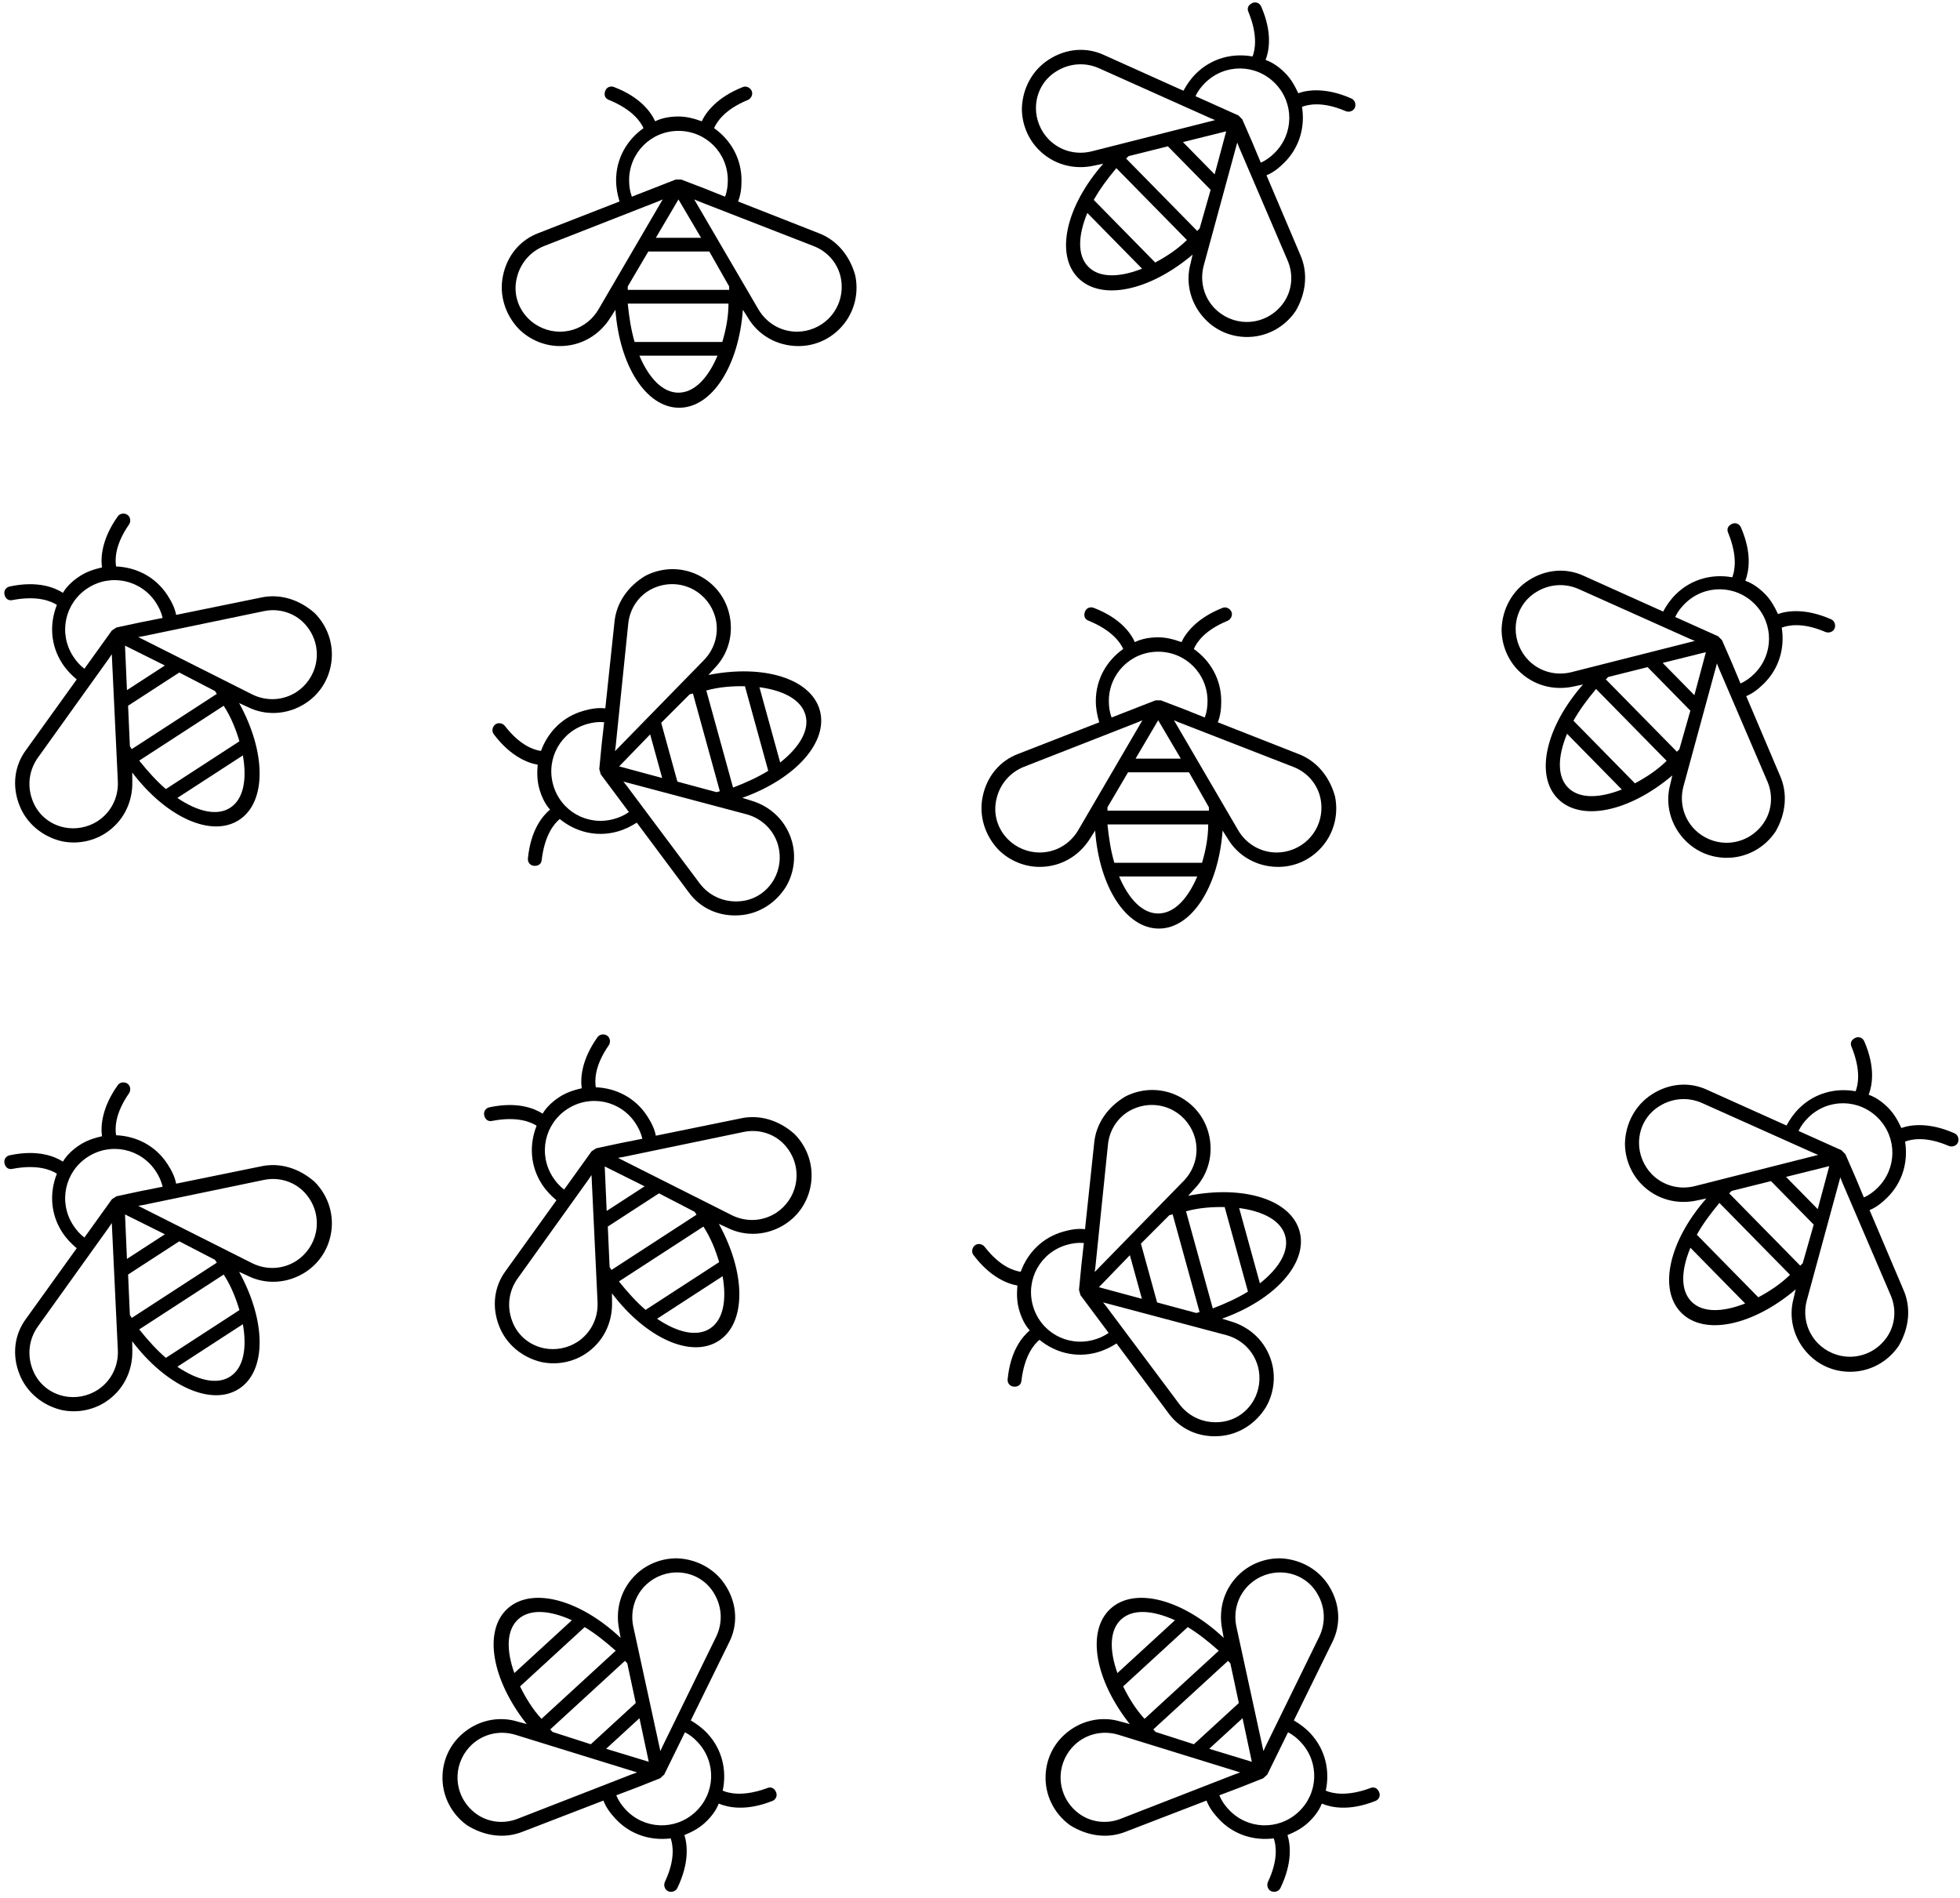 <?xml version="1.0" encoding="UTF-8"?>
<!-- Generated by Pixelmator Pro 3.4.3 -->
<svg width="286" height="277" viewBox="0 0 286 277" xmlns="http://www.w3.org/2000/svg">
    <g id="Group">
        <path id="Path" fill="#000000" stroke="none" d="M 189.4 110 L 177.7 105.4 C 178.1 104.4 178.2 103.4 178.2 102.3 C 178.2 99.1 176.6 96.4 174.2 94.7 C 174.6 93.8 175.7 92 179.1 90.6 C 179.6 90.4 179.9 89.8 179.7 89.3 C 179.5 88.8 178.9 88.5 178.4 88.7 C 174.6 90.2 173 92.4 172.4 93.7 C 171.3 93.3 170.2 93 169 93 C 167.8 93 166.6 93.2 165.6 93.7 C 165 92.4 163.5 90.2 159.6 88.7 C 159.1 88.5 158.5 88.7 158.3 89.3 C 158.1 89.9 158.3 90.4 158.9 90.6 C 162.3 92 163.5 93.8 163.9 94.7 C 161.5 96.4 159.9 99.1 159.9 102.3 C 159.9 103.4 160.1 104.4 160.4 105.4 L 148.6 110 C 145.9 111 144 113.3 143.4 116.2 C 142.8 119 143.7 121.9 145.7 124 C 147.3 125.6 149.5 126.5 151.7 126.5 C 151.7 126.5 151.7 126.5 151.7 126.5 C 154.8 126.5 157.5 124.9 159.1 122.3 L 159.8 121.2 C 160.4 129.4 164.3 135.5 169.1 135.5 C 173.9 135.5 177.8 129.4 178.4 121.2 L 179.1 122.3 C 180.6 124.9 183.4 126.5 186.5 126.5 C 188.8 126.5 190.9 125.6 192.5 124 C 194.5 122 195.4 119.1 194.8 116.2 C 194 113.3 192.1 111 189.4 110 Z M 161.8 102.3 C 161.8 98.3 165 95.1 169 95.1 C 173 95.1 176.2 98.3 176.2 102.3 C 176.2 103.1 176.1 103.9 175.8 104.7 L 172.8 103.5 C 172.8 103.5 172.8 103.5 172.8 103.5 L 169.4 102.2 C 169.4 102.2 169.4 102.2 169.3 102.2 C 169.2 102.2 169.2 102.2 169.1 102.2 C 169.1 102.2 169 102.2 169 102.2 C 169 102.2 168.9 102.2 168.9 102.2 C 168.8 102.2 168.8 102.2 168.7 102.2 C 168.7 102.2 168.7 102.2 168.6 102.2 L 162.2 104.7 C 161.9 103.9 161.8 103.1 161.8 102.3 Z M 175.4 125.9 L 162.6 125.9 C 162.1 124.2 161.8 122.3 161.6 120.3 L 176.3 120.3 C 176.3 122.3 175.9 124.2 175.4 125.9 Z M 176.4 117.8 C 176.4 118 176.4 118.2 176.4 118.3 L 161.6 118.3 C 161.6 118.1 161.6 117.9 161.6 117.8 L 164.6 112.7 L 173.5 112.7 L 176.4 117.8 Z M 165.7 110.7 L 169 105.1 L 172.3 110.7 L 165.7 110.7 Z M 157.3 121.2 C 156.1 123.2 154 124.4 151.7 124.4 L 151.7 124.4 C 150 124.4 148.3 123.7 147.1 122.5 C 145.5 120.9 144.9 118.7 145.4 116.6 C 145.9 114.4 147.4 112.7 149.4 111.9 L 166 105.4 C 166 105.4 166 105.4 166 105.4 L 166.7 105.1 L 157.3 121.2 Z M 169 133.3 C 166.7 133.3 164.7 131.2 163.3 127.9 L 174.7 127.9 C 173.3 131.2 171.3 133.3 169 133.3 Z M 190.9 122.5 C 189.7 123.7 188 124.4 186.3 124.4 C 184 124.4 181.9 123.2 180.7 121.2 L 171.3 105.1 L 172 105.4 C 172 105.4 172 105.4 172 105.4 L 188.7 111.9 C 190.8 112.7 192.3 114.5 192.7 116.6 C 193.1 118.7 192.5 120.9 190.9 122.5 Z"/>
    </g>
    <g id="Group-copy">
        <path id="path1" fill="#000000" stroke="none" d="M 108.02 163.212 L 95.702 165.726 C 95.493 164.67 95.032 163.777 94.433 162.854 C 92.69 160.17 89.878 158.777 86.939 158.659 C 86.784 157.686 86.726 155.578 88.815 152.552 C 89.126 152.112 89.051 151.445 88.61 151.135 C 88.17 150.824 87.504 150.899 87.193 151.339 C 84.823 154.667 84.68 157.383 84.885 158.801 C 83.744 159.064 82.658 159.412 81.652 160.065 C 80.645 160.719 79.748 161.54 79.182 162.504 C 77.97 161.741 75.514 160.712 71.426 161.579 C 70.898 161.683 70.504 162.178 70.663 162.79 C 70.822 163.402 71.262 163.712 71.874 163.553 C 75.488 162.876 77.475 163.732 78.301 164.269 C 77.214 167.002 77.342 170.137 79.085 172.821 C 79.684 173.744 80.397 174.473 81.193 175.149 L 73.802 185.433 C 72.082 187.742 71.741 190.706 72.818 193.465 C 73.839 196.14 76.174 198.082 78.995 198.754 C 81.208 199.225 83.543 198.781 85.388 197.583 C 85.388 197.583 85.388 197.583 85.388 197.583 C 87.988 195.895 89.381 193.082 89.307 190.03 L 89.295 188.726 C 94.264 195.277 100.857 198.269 104.883 195.654 C 108.909 193.04 108.857 185.8 104.894 178.596 L 106.08 179.137 C 108.754 180.501 111.974 180.318 114.574 178.63 C 116.503 177.377 117.774 175.478 118.244 173.265 C 118.832 170.498 118.008 167.576 115.925 165.471 C 113.675 163.474 110.829 162.58 108.02 163.212 Z M 80.679 171.786 C 78.5 168.432 79.441 164.005 82.796 161.826 C 86.15 159.648 90.577 160.589 92.755 163.943 C 93.191 164.614 93.543 165.34 93.727 166.174 L 90.558 166.802 C 90.558 166.802 90.558 166.802 90.558 166.802 L 86.998 167.563 C 86.998 167.563 86.998 167.563 86.914 167.618 C 86.83 167.672 86.83 167.672 86.746 167.727 C 86.746 167.727 86.663 167.781 86.663 167.781 C 86.663 167.781 86.579 167.835 86.579 167.835 C 86.495 167.89 86.495 167.89 86.411 167.944 C 86.411 167.944 86.411 167.944 86.327 167.999 L 82.321 173.581 C 81.634 173.074 81.114 172.457 80.679 171.786 Z M 104.938 184.172 L 94.203 191.143 C 92.858 189.99 91.571 188.56 90.314 186.991 L 102.643 178.985 C 103.732 180.662 104.431 182.474 104.938 184.172 Z M 101.365 176.834 C 101.474 177.002 101.583 177.169 101.637 177.253 L 89.225 185.314 C 89.116 185.146 89.007 184.978 88.953 184.895 L 88.691 178.983 L 96.155 174.136 L 101.365 176.834 Z M 88.524 176.707 L 88.242 170.213 L 94.06 173.112 L 88.524 176.707 Z M 87.198 190.088 C 87.281 192.419 86.173 194.569 84.245 195.822 L 84.245 195.822 C 82.819 196.748 81.012 197.086 79.352 196.734 C 77.139 196.263 75.437 194.745 74.713 192.711 C 73.934 190.594 74.266 188.351 75.508 186.591 L 85.889 172.099 C 85.889 172.099 85.889 172.099 85.889 172.099 L 86.313 171.466 L 87.198 190.088 Z M 103.601 193.864 C 101.672 195.116 98.851 194.444 95.879 192.439 L 105.44 186.23 C 106.063 189.761 105.53 192.611 103.601 193.864 Z M 116.086 172.878 C 115.733 174.538 114.688 176.051 113.263 176.977 C 111.334 178.23 108.919 178.367 106.823 177.343 L 90.171 168.961 L 90.921 168.831 C 90.921 168.831 90.921 168.831 90.921 168.831 L 108.467 165.187 C 110.664 164.714 112.903 165.407 114.382 166.95 C 115.861 168.493 116.556 170.665 116.086 172.878 Z"/>
    </g>
    <g id="Group-copy-2">
        <path id="path2" fill="#000000" stroke="none" d="M 159.653 166.864 L 158.326 179.365 C 157.256 179.245 156.265 179.415 155.205 179.707 C 152.12 180.557 149.942 182.816 148.94 185.582 C 147.966 185.435 145.939 184.853 143.686 181.947 C 143.36 181.518 142.702 181.388 142.273 181.714 C 141.844 182.039 141.715 182.697 142.04 183.126 C 144.496 186.391 147.042 187.35 148.454 187.583 C 148.361 188.749 148.364 189.89 148.682 191.046 C 149.001 192.203 149.513 193.307 150.26 194.138 C 149.166 195.062 147.444 197.093 147.034 201.251 C 146.974 201.786 147.326 202.311 147.957 202.345 C 148.589 202.378 149.018 202.053 149.051 201.421 C 149.498 197.771 150.915 196.136 151.676 195.512 C 153.952 197.374 156.98 198.199 160.065 197.35 C 161.126 197.057 162.037 196.599 162.921 196.044 L 170.49 206.198 C 172.171 208.536 174.893 209.757 177.849 209.565 C 180.707 209.4 183.264 207.762 184.758 205.276 C 185.875 203.308 186.158 200.948 185.574 198.827 C 185.574 198.827 185.574 198.827 185.574 198.827 C 184.751 195.839 182.491 193.661 179.56 192.809 L 178.313 192.426 C 186.059 189.67 190.904 184.289 189.629 179.662 C 188.354 175.034 181.438 172.895 173.373 174.494 L 174.247 173.527 C 176.356 171.39 177.154 168.266 176.331 165.277 C 175.72 163.06 174.295 161.274 172.327 160.157 C 169.868 158.76 166.833 158.662 164.197 160.011 C 161.613 161.553 159.9 163.995 159.653 166.864 Z M 159.561 195.518 C 155.704 196.58 151.769 194.345 150.707 190.489 C 149.645 186.632 151.88 182.697 155.736 181.635 C 156.507 181.422 157.305 181.306 158.156 181.383 L 157.796 184.594 C 157.796 184.594 157.796 184.594 157.796 184.594 L 157.446 188.217 C 157.446 188.217 157.446 188.217 157.472 188.314 C 157.499 188.41 157.499 188.41 157.525 188.507 C 157.525 188.507 157.552 188.603 157.552 188.603 C 157.552 188.603 157.579 188.699 157.579 188.699 C 157.605 188.796 157.605 188.796 157.632 188.892 C 157.632 188.892 157.632 188.892 157.658 188.989 L 161.768 194.495 C 161.077 194.996 160.332 195.305 159.561 195.518 Z M 178.701 176.138 L 182.101 188.478 C 180.594 189.412 178.842 190.206 176.967 190.93 L 173.063 176.758 C 174.991 176.226 176.929 176.107 178.701 176.138 Z M 170.626 177.325 C 170.819 177.272 171.012 177.219 171.108 177.192 L 175.039 191.461 C 174.846 191.514 174.654 191.567 174.557 191.594 L 168.844 190.056 L 166.48 181.476 L 170.626 177.325 Z M 166.623 189.527 L 160.348 187.833 L 164.87 183.164 L 166.623 189.527 Z M 178.977 194.836 C 181.224 195.462 182.939 197.168 183.55 199.385 L 183.55 199.385 C 184.001 201.024 183.778 202.849 182.94 204.325 C 181.822 206.292 179.86 207.455 177.703 207.531 C 175.449 207.633 173.412 206.638 172.109 204.923 L 161.434 190.645 C 161.434 190.645 161.434 190.645 161.434 190.645 L 160.959 190.05 L 178.977 194.836 Z M 187.535 180.343 C 188.146 182.56 186.652 185.046 183.843 187.272 L 180.815 176.282 C 184.368 176.755 186.924 178.125 187.535 180.343 Z M 171.306 162.098 C 172.782 162.936 173.908 164.389 174.36 166.028 C 174.971 168.245 174.371 170.589 172.762 172.277 L 159.737 185.615 L 159.84 184.861 C 159.84 184.861 159.84 184.861 159.84 184.861 L 161.671 167.034 C 161.885 164.797 163.222 162.873 165.14 161.929 C 167.058 160.986 169.339 160.98 171.306 162.098 Z"/>
    </g>
    <g id="Group-copy-3">
        <path id="path3" fill="#000000" stroke="none" d="M 259.721 113.153 L 254.805 101.582 C 255.799 101.167 256.582 100.538 257.367 99.767 C 259.65 97.525 260.455 94.491 259.986 91.588 C 260.909 91.242 262.964 90.766 266.345 92.211 C 266.838 92.427 267.476 92.221 267.693 91.728 C 267.909 91.235 267.703 90.597 267.21 90.38 C 263.477 88.72 260.786 89.12 259.439 89.603 C 258.953 88.538 258.396 87.543 257.556 86.687 C 256.715 85.83 255.731 85.114 254.674 84.751 C 255.181 83.412 255.699 80.801 254.037 76.967 C 253.829 76.47 253.266 76.182 252.698 76.46 C 252.13 76.738 251.913 77.231 252.191 77.799 C 253.574 81.206 253.131 83.323 252.769 84.239 C 249.874 83.718 246.827 84.468 244.544 86.711 C 243.759 87.482 243.186 88.325 242.683 89.24 L 231.132 84.044 C 228.527 82.819 225.555 83.075 223.065 84.679 C 220.647 86.213 219.209 88.887 219.112 91.785 C 219.092 94.048 219.991 96.248 221.533 97.818 C 221.533 97.818 221.533 97.818 221.533 97.818 C 223.705 100.029 226.738 100.834 229.714 100.154 L 230.99 99.883 C 225.56 106.057 223.941 113.113 227.304 116.538 C 230.667 119.963 237.752 118.471 244.023 113.153 L 243.729 114.423 C 242.925 117.315 243.745 120.434 245.917 122.646 C 247.529 124.287 249.643 125.154 251.905 125.175 C 254.734 125.2 257.433 123.81 259.082 121.35 C 260.59 118.747 260.9 115.78 259.721 113.153 Z M 245.875 88.066 C 248.729 85.263 253.254 85.304 256.057 88.158 C 258.86 91.012 258.819 95.537 255.966 98.34 C 255.395 98.901 254.754 99.39 253.973 99.736 L 252.727 96.755 C 252.727 96.755 252.727 96.755 252.727 96.755 L 251.272 93.418 C 251.272 93.418 251.272 93.418 251.202 93.347 C 251.132 93.276 251.132 93.276 251.062 93.204 C 251.062 93.204 250.992 93.133 250.992 93.133 C 250.992 93.133 250.922 93.062 250.922 93.062 C 250.852 92.99 250.852 92.99 250.782 92.919 C 250.782 92.919 250.782 92.919 250.712 92.848 L 244.443 90.033 C 244.804 89.259 245.305 88.627 245.875 88.066 Z M 238.568 114.306 L 229.599 105.174 C 230.461 103.626 231.606 102.08 232.893 100.536 L 243.194 111.024 C 241.767 112.425 240.131 113.471 238.568 114.306 Z M 245.047 109.344 C 244.905 109.484 244.762 109.624 244.691 109.694 L 234.32 99.135 C 234.463 98.995 234.605 98.855 234.677 98.785 L 240.417 97.351 L 246.654 103.701 L 245.047 109.344 Z M 242.615 96.735 L 248.923 95.165 L 247.24 101.443 L 242.615 96.735 Z M 229.238 98.099 C 226.97 98.644 224.643 97.987 223.031 96.346 L 223.031 96.346 C 221.84 95.133 221.148 93.43 221.163 91.733 C 221.184 89.47 222.333 87.501 224.181 86.386 C 226.101 85.201 228.365 85.08 230.337 85.946 L 246.607 93.235 C 246.607 93.235 246.607 93.235 246.607 93.235 L 247.311 93.524 L 229.238 98.099 Z M 228.804 114.925 C 227.192 113.284 227.289 110.386 228.662 107.075 L 236.65 115.208 C 233.315 116.521 230.415 116.566 228.804 114.925 Z M 251.854 122.982 C 250.157 122.967 248.467 122.244 247.275 121.031 C 245.664 119.391 245.049 117.051 245.635 114.794 L 250.534 96.806 L 250.811 97.516 C 250.811 97.516 250.811 97.516 250.811 97.516 L 257.875 113.985 C 258.776 116.044 258.543 118.375 257.325 120.132 C 256.107 121.889 254.117 123.002 251.854 122.982 Z"/>
    </g>
    <g id="Group-copy-7">
        <path id="path4" fill="#000000" stroke="none" d="M 119.4 34 L 107.7 29.4 C 108.1 28.4 108.2 27.4 108.2 26.3 C 108.2 23.1 106.6 20.4 104.2 18.7 C 104.6 17.8 105.7 16 109.1 14.6 C 109.6 14.4 109.9 13.8 109.7 13.3 C 109.5 12.8 108.9 12.5 108.4 12.7 C 104.6 14.2 103 16.4 102.4 17.7 C 101.3 17.3 100.2 17 99 17 C 97.8 17 96.6 17.2 95.6 17.7 C 95 16.4 93.5 14.2 89.6 12.7 C 89.1 12.5 88.5 12.7 88.3 13.3 C 88.1 13.9 88.3 14.4 88.9 14.6 C 92.3 16 93.5 17.8 93.9 18.7 C 91.5 20.4 89.9 23.1 89.9 26.3 C 89.9 27.4 90.1 28.4 90.4 29.4 L 78.6 34 C 75.9 35 74 37.3 73.4 40.2 C 72.8 43 73.7 45.9 75.7 48 C 77.3 49.6 79.5 50.5 81.7 50.5 C 81.7 50.5 81.7 50.5 81.7 50.5 C 84.8 50.5 87.5 48.9 89.1 46.3 L 89.8 45.2 C 90.4 53.4 94.3 59.5 99.1 59.5 C 103.9 59.5 107.8 53.4 108.4 45.2 L 109.1 46.3 C 110.6 48.9 113.4 50.5 116.5 50.5 C 118.8 50.5 120.9 49.6 122.5 48 C 124.5 46 125.4 43.1 124.8 40.2 C 124 37.3 122.1 35 119.4 34 Z M 91.8 26.3 C 91.8 22.3 95 19.1 99 19.1 C 103 19.1 106.2 22.3 106.2 26.3 C 106.2 27.1 106.1 27.9 105.8 28.7 L 102.8 27.5 C 102.8 27.5 102.8 27.5 102.8 27.5 L 99.4 26.2 C 99.4 26.2 99.4 26.2 99.3 26.2 C 99.2 26.2 99.2 26.2 99.1 26.2 C 99.1 26.2 99 26.2 99 26.2 C 99 26.2 98.9 26.2 98.9 26.2 C 98.8 26.2 98.8 26.2 98.7 26.2 C 98.7 26.2 98.7 26.2 98.6 26.2 L 92.2 28.7 C 91.9 27.9 91.8 27.1 91.8 26.3 Z M 105.4 49.9 L 92.6 49.9 C 92.1 48.2 91.8 46.3 91.6 44.3 L 106.3 44.3 C 106.3 46.3 105.9 48.2 105.4 49.9 Z M 106.4 41.8 C 106.4 42 106.4 42.2 106.4 42.3 L 91.6 42.3 C 91.6 42.1 91.6 41.9 91.6 41.8 L 94.6 36.7 L 103.5 36.7 L 106.4 41.8 Z M 95.7 34.7 L 99 29.1 L 102.3 34.7 L 95.7 34.7 Z M 87.3 45.2 C 86.1 47.2 84 48.4 81.7 48.4 L 81.7 48.4 C 80 48.4 78.3 47.7 77.1 46.5 C 75.5 44.9 74.9 42.7 75.4 40.6 C 75.9 38.4 77.4 36.7 79.4 35.9 L 96 29.4 C 96 29.4 96 29.4 96 29.4 L 96.7 29.1 L 87.3 45.2 Z M 99 57.3 C 96.7 57.3 94.7 55.2 93.3 51.9 L 104.7 51.9 C 103.3 55.2 101.3 57.3 99 57.3 Z M 120.9 46.5 C 119.7 47.7 118 48.4 116.3 48.4 C 114 48.4 111.9 47.2 110.7 45.2 L 101.3 29.1 L 102 29.4 C 102 29.4 102 29.4 102 29.4 L 118.7 35.9 C 120.8 36.7 122.3 38.5 122.7 40.6 C 123.1 42.7 122.5 44.9 120.9 46.5 Z"/>
    </g>
    <g id="Group-copy-6">
        <path id="path5" fill="#000000" stroke="none" d="M 38.02 87.212 L 25.702 89.726 C 25.493 88.67 25.032 87.777 24.433 86.854 C 22.69 84.17 19.878 82.777 16.939 82.659 C 16.784 81.686 16.726 79.577 18.815 76.552 C 19.126 76.112 19.051 75.445 18.61 75.135 C 18.17 74.824 17.504 74.899 17.193 75.339 C 14.823 78.667 14.68 81.383 14.885 82.801 C 13.744 83.064 12.658 83.412 11.652 84.065 C 10.645 84.719 9.748 85.54 9.182 86.504 C 7.97 85.741 5.514 84.712 1.426 85.579 C 0.898 85.683 0.504 86.178 0.663 86.79 C 0.822 87.402 1.262 87.712 1.874 87.553 C 5.488 86.876 7.475 87.732 8.301 88.269 C 7.214 91.002 7.342 94.137 9.085 96.821 C 9.684 97.744 10.397 98.473 11.193 99.149 L 3.802 109.433 C 2.082 111.742 1.741 114.706 2.818 117.465 C 3.839 120.14 6.174 122.082 8.995 122.754 C 11.208 123.225 13.543 122.781 15.388 121.583 C 15.388 121.583 15.388 121.583 15.388 121.583 C 17.988 119.895 19.381 117.082 19.307 114.03 L 19.295 112.726 C 24.264 119.277 30.857 122.269 34.883 119.654 C 38.909 117.04 38.857 109.8 34.894 102.596 L 36.08 103.137 C 38.754 104.501 41.974 104.318 44.574 102.63 C 46.503 101.377 47.774 99.478 48.244 97.265 C 48.832 94.498 48.008 91.576 45.925 89.471 C 43.675 87.474 40.829 86.58 38.02 87.212 Z M 10.679 95.786 C 8.5 92.432 9.441 88.005 12.796 85.826 C 16.15 83.648 20.577 84.589 22.755 87.943 C 23.191 88.614 23.543 89.34 23.727 90.174 L 20.558 90.802 C 20.558 90.802 20.558 90.802 20.558 90.802 L 16.998 91.563 C 16.998 91.563 16.998 91.563 16.914 91.618 C 16.83 91.672 16.83 91.672 16.746 91.727 C 16.746 91.727 16.663 91.781 16.663 91.781 C 16.663 91.781 16.579 91.835 16.579 91.835 C 16.495 91.89 16.495 91.89 16.411 91.944 C 16.411 91.944 16.411 91.944 16.327 91.999 L 12.321 97.581 C 11.634 97.074 11.114 96.457 10.679 95.786 Z M 34.938 108.172 L 24.203 115.143 C 22.858 113.99 21.571 112.56 20.314 110.991 L 32.643 102.985 C 33.732 104.662 34.431 106.474 34.938 108.172 Z M 31.365 100.834 C 31.474 101.002 31.583 101.169 31.637 101.253 L 19.225 109.314 C 19.116 109.146 19.007 108.978 18.953 108.895 L 18.691 102.983 L 26.155 98.136 L 31.365 100.834 Z M 18.524 100.707 L 18.242 94.213 L 24.06 97.112 L 18.524 100.707 Z M 17.198 114.088 C 17.281 116.419 16.173 118.569 14.245 119.822 L 14.245 119.822 C 12.819 120.748 11.012 121.086 9.352 120.734 C 7.139 120.263 5.437 118.745 4.713 116.711 C 3.934 114.594 4.266 112.351 5.508 110.591 L 15.889 96.099 C 15.889 96.099 15.889 96.099 15.889 96.099 L 16.313 95.466 L 17.198 114.088 Z M 33.601 117.864 C 31.672 119.116 28.851 118.444 25.879 116.439 L 35.44 110.23 C 36.063 113.761 35.53 116.611 33.601 117.864 Z M 46.086 96.878 C 45.733 98.538 44.688 100.051 43.263 100.977 C 41.334 102.23 38.919 102.367 36.823 101.343 L 20.171 92.96 L 20.921 92.831 C 20.921 92.831 20.921 92.831 20.921 92.831 L 38.467 89.187 C 40.664 88.714 42.903 89.407 44.382 90.95 C 45.861 92.493 46.556 94.665 46.086 96.878 Z"/>
    </g>
    <g id="Group-copy-10">
        <path id="path6" fill="#000000" stroke="none" d="M 76.322 267.266 L 88.052 262.745 C 88.434 263.752 89.036 264.557 89.78 265.367 C 91.943 267.725 94.948 268.632 97.865 268.262 C 98.179 269.196 98.586 271.266 97.027 274.596 C 96.794 275.082 96.979 275.727 97.464 275.96 C 97.95 276.193 98.594 276.008 98.828 275.523 C 100.613 271.848 100.305 269.146 99.868 267.782 C 100.949 267.333 101.962 266.81 102.846 265.999 C 103.73 265.188 104.479 264.229 104.878 263.185 C 106.199 263.737 108.792 264.344 112.679 262.812 C 113.183 262.621 113.49 262.068 113.232 261.491 C 112.973 260.914 112.488 260.68 111.911 260.939 C 108.459 262.206 106.358 261.691 105.454 261.298 C 106.073 258.423 105.427 255.352 103.263 252.994 C 102.519 252.184 101.696 251.582 100.799 251.048 L 106.383 239.681 C 107.696 237.119 107.541 234.139 106.022 231.597 C 104.571 229.128 101.947 227.6 99.054 227.405 C 96.793 227.308 94.564 228.132 92.943 229.62 C 92.943 229.62 92.943 229.62 92.943 229.62 C 90.659 231.716 89.751 234.72 90.33 237.717 L 90.558 239.001 C 84.572 233.365 77.574 231.508 74.038 234.753 C 70.501 237.998 71.752 245.13 76.854 251.577 L 75.594 251.24 C 72.731 250.338 69.586 251.053 67.302 253.148 C 65.608 254.704 64.669 256.787 64.572 259.047 C 64.451 261.873 65.748 264.618 68.151 266.349 C 70.701 267.945 73.656 268.355 76.322 267.266 Z M 101.863 254.279 C 104.568 257.226 104.374 261.747 101.426 264.452 C 98.479 267.156 93.958 266.962 91.253 264.015 C 90.713 263.426 90.245 262.768 89.925 261.976 L 92.947 260.832 C 92.947 260.832 92.947 260.832 92.947 260.832 L 96.331 259.491 C 96.331 259.491 96.331 259.491 96.405 259.423 C 96.479 259.356 96.479 259.356 96.552 259.288 C 96.552 259.288 96.626 259.221 96.626 259.221 C 96.626 259.221 96.7 259.153 96.7 259.153 C 96.773 259.085 96.773 259.085 96.847 259.018 C 96.847 259.018 96.847 259.018 96.921 258.95 L 99.946 252.781 C 100.708 253.168 101.322 253.689 101.863 254.279 Z M 75.886 246.086 L 85.317 237.431 C 86.835 238.346 88.341 239.543 89.841 240.881 L 79.01 250.82 C 77.657 249.347 76.667 247.676 75.886 246.086 Z M 80.626 252.73 C 80.491 252.582 80.356 252.435 80.288 252.361 L 91.193 242.355 C 91.328 242.502 91.463 242.65 91.531 242.723 L 92.769 248.509 L 86.211 254.527 L 80.626 252.73 Z M 93.31 250.727 L 94.665 257.084 L 88.448 255.189 L 93.31 250.727 Z M 92.4 237.311 C 91.932 235.026 92.668 232.722 94.363 231.167 L 94.363 231.167 C 95.615 230.018 97.341 229.384 99.037 229.457 C 101.297 229.554 103.227 230.769 104.278 232.654 C 105.397 234.613 105.441 236.88 104.509 238.822 L 96.673 254.835 C 96.673 254.835 96.673 254.835 96.673 254.835 L 96.36 255.529 L 92.4 237.311 Z M 75.599 236.306 C 77.293 234.751 80.187 234.946 83.449 236.431 L 75.05 244.139 C 73.85 240.761 73.904 237.861 75.599 236.306 Z M 66.765 259.071 C 66.838 257.375 67.617 255.71 68.87 254.561 C 70.564 253.005 72.923 252.47 75.159 253.132 L 92.971 258.639 L 92.252 258.891 C 92.252 258.891 92.252 258.891 92.252 258.891 L 75.553 265.393 C 73.465 266.224 71.142 265.911 69.428 264.635 C 67.713 263.358 66.668 261.331 66.765 259.071 Z"/>
    </g>
    <g id="Group-copy-11">
        <path id="path7" fill="#000000" stroke="none" d="M 164.322 267.266 L 176.052 262.745 C 176.434 263.752 177.036 264.557 177.78 265.367 C 179.943 267.725 182.948 268.632 185.865 268.262 C 186.179 269.196 186.586 271.266 185.027 274.596 C 184.794 275.082 184.979 275.727 185.464 275.96 C 185.95 276.193 186.594 276.008 186.828 275.523 C 188.613 271.848 188.305 269.146 187.868 267.782 C 188.949 267.333 189.962 266.81 190.846 265.999 C 191.73 265.188 192.479 264.229 192.878 263.185 C 194.199 263.737 196.792 264.344 200.679 262.812 C 201.183 262.621 201.49 262.068 201.232 261.491 C 200.973 260.914 200.488 260.68 199.911 260.939 C 196.459 262.206 194.358 261.691 193.454 261.298 C 194.073 258.423 193.427 255.352 191.263 252.994 C 190.519 252.184 189.696 251.582 188.799 251.048 L 194.383 239.681 C 195.696 237.119 195.541 234.139 194.022 231.597 C 192.571 229.128 189.947 227.6 187.054 227.405 C 184.793 227.308 182.564 228.132 180.943 229.62 C 180.943 229.62 180.943 229.62 180.943 229.62 C 178.659 231.716 177.751 234.72 178.33 237.717 L 178.558 239.001 C 172.572 233.365 165.574 231.508 162.038 234.753 C 158.501 237.998 159.752 245.13 164.854 251.577 L 163.594 251.24 C 160.731 250.338 157.586 251.053 155.302 253.148 C 153.608 254.704 152.669 256.787 152.572 259.047 C 152.451 261.873 153.748 264.618 156.151 266.349 C 158.701 267.945 161.656 268.355 164.322 267.266 Z M 189.863 254.279 C 192.568 257.226 192.374 261.747 189.426 264.452 C 186.479 267.156 181.958 266.962 179.253 264.015 C 178.713 263.426 178.245 262.768 177.925 261.976 L 180.947 260.832 C 180.947 260.832 180.947 260.832 180.947 260.832 L 184.331 259.491 C 184.331 259.491 184.331 259.491 184.405 259.423 C 184.479 259.356 184.479 259.356 184.552 259.288 C 184.552 259.288 184.626 259.221 184.626 259.221 C 184.626 259.221 184.7 259.153 184.7 259.153 C 184.773 259.085 184.773 259.085 184.847 259.018 C 184.847 259.018 184.847 259.018 184.921 258.95 L 187.946 252.781 C 188.708 253.168 189.322 253.689 189.863 254.279 Z M 163.887 246.086 L 173.317 237.431 C 174.835 238.346 176.341 239.543 177.841 240.881 L 167.01 250.82 C 165.657 249.347 164.667 247.676 163.887 246.086 Z M 168.626 252.73 C 168.491 252.582 168.356 252.435 168.288 252.361 L 179.193 242.355 C 179.328 242.502 179.463 242.65 179.531 242.723 L 180.769 248.509 L 174.211 254.527 L 168.626 252.73 Z M 181.31 250.727 L 182.665 257.084 L 176.448 255.189 L 181.31 250.727 Z M 180.4 237.311 C 179.932 235.026 180.668 232.722 182.363 231.167 L 182.363 231.167 C 183.615 230.018 185.341 229.384 187.037 229.457 C 189.297 229.554 191.227 230.769 192.278 232.654 C 193.397 234.613 193.441 236.88 192.509 238.822 L 184.673 254.835 C 184.673 254.835 184.673 254.835 184.673 254.835 L 184.36 255.529 L 180.4 237.311 Z M 163.599 236.306 C 165.293 234.751 168.187 234.946 171.449 236.431 L 163.05 244.139 C 161.85 240.761 161.904 237.861 163.599 236.306 Z M 154.765 259.071 C 154.838 257.375 155.617 255.71 156.87 254.561 C 158.564 253.005 160.923 252.47 163.159 253.132 L 180.971 258.639 L 180.252 258.891 C 180.252 258.891 180.252 258.891 180.252 258.891 L 163.553 265.393 C 161.465 266.224 159.142 265.911 157.428 264.635 C 155.713 263.358 154.668 261.331 154.765 259.071 Z"/>
    </g>
    <g id="Group-copy-9">
        <path id="path8" fill="#000000" stroke="none" d="M 38.02 170.212 L 25.702 172.726 C 25.493 171.67 25.032 170.777 24.433 169.854 C 22.69 167.17 19.878 165.777 16.939 165.659 C 16.784 164.686 16.726 162.578 18.815 159.552 C 19.126 159.112 19.051 158.445 18.61 158.135 C 18.17 157.824 17.504 157.899 17.193 158.339 C 14.823 161.667 14.68 164.383 14.885 165.801 C 13.744 166.064 12.658 166.412 11.652 167.065 C 10.645 167.719 9.748 168.54 9.182 169.504 C 7.97 168.741 5.514 167.712 1.426 168.579 C 0.898 168.683 0.504 169.178 0.663 169.79 C 0.822 170.402 1.262 170.712 1.874 170.553 C 5.488 169.876 7.475 170.732 8.301 171.269 C 7.214 174.002 7.342 177.137 9.085 179.821 C 9.684 180.744 10.397 181.473 11.193 182.149 L 3.802 192.433 C 2.082 194.742 1.741 197.706 2.818 200.465 C 3.839 203.14 6.174 205.082 8.995 205.754 C 11.208 206.225 13.543 205.781 15.388 204.583 C 15.388 204.583 15.388 204.583 15.388 204.583 C 17.988 202.895 19.381 200.082 19.307 197.03 L 19.295 195.726 C 24.264 202.277 30.857 205.269 34.883 202.654 C 38.909 200.04 38.857 192.8 34.894 185.596 L 36.08 186.137 C 38.754 187.501 41.974 187.318 44.574 185.63 C 46.503 184.377 47.774 182.478 48.244 180.265 C 48.832 177.498 48.008 174.576 45.925 172.471 C 43.675 170.474 40.829 169.58 38.02 170.212 Z M 10.679 178.786 C 8.5 175.432 9.441 171.005 12.796 168.826 C 16.15 166.648 20.577 167.589 22.755 170.943 C 23.191 171.614 23.543 172.34 23.727 173.174 L 20.558 173.802 C 20.558 173.802 20.558 173.802 20.558 173.802 L 16.998 174.563 C 16.998 174.563 16.998 174.563 16.914 174.618 C 16.83 174.672 16.83 174.672 16.746 174.727 C 16.746 174.727 16.663 174.781 16.663 174.781 C 16.663 174.781 16.579 174.835 16.579 174.835 C 16.495 174.89 16.495 174.89 16.411 174.944 C 16.411 174.944 16.411 174.944 16.327 174.999 L 12.321 180.581 C 11.634 180.074 11.114 179.457 10.679 178.786 Z M 34.938 191.172 L 24.203 198.143 C 22.858 196.99 21.571 195.56 20.314 193.991 L 32.643 185.985 C 33.732 187.662 34.431 189.474 34.938 191.172 Z M 31.365 183.834 C 31.474 184.002 31.583 184.169 31.637 184.253 L 19.225 192.314 C 19.116 192.146 19.007 191.978 18.953 191.895 L 18.691 185.983 L 26.155 181.136 L 31.365 183.834 Z M 18.524 183.707 L 18.242 177.213 L 24.06 180.112 L 18.524 183.707 Z M 17.198 197.088 C 17.281 199.419 16.173 201.569 14.245 202.822 L 14.245 202.822 C 12.819 203.748 11.012 204.086 9.352 203.734 C 7.139 203.263 5.437 201.745 4.713 199.711 C 3.934 197.594 4.266 195.351 5.508 193.591 L 15.889 179.099 C 15.889 179.099 15.889 179.099 15.889 179.099 L 16.313 178.466 L 17.198 197.088 Z M 33.601 200.864 C 31.672 202.116 28.851 201.444 25.879 199.439 L 35.44 193.23 C 36.063 196.761 35.53 199.611 33.601 200.864 Z M 46.086 179.878 C 45.733 181.538 44.688 183.051 43.263 183.977 C 41.334 185.23 38.919 185.367 36.823 184.343 L 20.171 175.961 L 20.921 175.831 C 20.921 175.831 20.921 175.831 20.921 175.831 L 38.467 172.187 C 40.664 171.714 42.903 172.407 44.382 173.95 C 45.861 175.493 46.556 177.665 46.086 179.878 Z"/>
    </g>
    <g id="Group-copy-5">
        <path id="path9" fill="#000000" stroke="none" d="M 89.653 90.864 L 88.326 103.365 C 87.256 103.245 86.265 103.415 85.205 103.707 C 82.12 104.557 79.942 106.816 78.94 109.582 C 77.966 109.435 75.939 108.853 73.686 105.947 C 73.36 105.518 72.702 105.388 72.273 105.714 C 71.844 106.039 71.715 106.697 72.04 107.126 C 74.496 110.391 77.042 111.35 78.454 111.583 C 78.361 112.749 78.364 113.89 78.682 115.046 C 79.001 116.203 79.513 117.307 80.26 118.138 C 79.166 119.062 77.444 121.093 77.034 125.251 C 76.974 125.786 77.326 126.311 77.957 126.345 C 78.589 126.378 79.018 126.053 79.051 125.421 C 79.498 121.771 80.915 120.136 81.676 119.512 C 83.952 121.374 86.98 122.199 90.065 121.35 C 91.126 121.057 92.037 120.599 92.921 120.044 L 100.49 130.198 C 102.171 132.536 104.893 133.757 107.849 133.565 C 110.707 133.4 113.264 131.762 114.758 129.276 C 115.875 127.308 116.158 124.948 115.574 122.827 C 115.574 122.827 115.574 122.827 115.574 122.827 C 114.751 119.839 112.491 117.661 109.56 116.809 L 108.313 116.426 C 116.059 113.67 120.904 108.289 119.629 103.662 C 118.354 99.034 111.438 96.895 103.373 98.494 L 104.247 97.527 C 106.356 95.39 107.154 92.266 106.331 89.277 C 105.72 87.06 104.295 85.274 102.327 84.157 C 99.868 82.76 96.833 82.662 94.197 84.011 C 91.613 85.553 89.9 87.995 89.653 90.864 Z M 89.561 119.518 C 85.704 120.58 81.769 118.345 80.707 114.489 C 79.645 110.632 81.88 106.697 85.736 105.635 C 86.507 105.423 87.305 105.306 88.156 105.383 L 87.796 108.594 C 87.796 108.594 87.796 108.594 87.796 108.594 L 87.446 112.217 C 87.446 112.217 87.446 112.217 87.472 112.314 C 87.499 112.41 87.499 112.41 87.525 112.507 C 87.525 112.507 87.552 112.603 87.552 112.603 C 87.552 112.603 87.579 112.699 87.579 112.699 C 87.605 112.796 87.605 112.796 87.632 112.892 C 87.632 112.892 87.632 112.892 87.658 112.989 L 91.768 118.495 C 91.077 118.996 90.332 119.305 89.561 119.518 Z M 108.701 100.138 L 112.101 112.478 C 110.594 113.412 108.842 114.206 106.967 114.93 L 103.063 100.758 C 104.991 100.226 106.929 100.107 108.701 100.138 Z M 100.626 101.325 C 100.819 101.272 101.012 101.219 101.108 101.192 L 105.039 115.461 C 104.846 115.514 104.654 115.567 104.557 115.594 L 98.844 114.056 L 96.48 105.476 L 100.626 101.325 Z M 96.623 113.527 L 90.348 111.833 L 94.87 107.164 L 96.623 113.527 Z M 108.977 118.836 C 111.224 119.462 112.939 121.168 113.55 123.385 L 113.55 123.385 C 114.001 125.024 113.778 126.849 112.94 128.325 C 111.822 130.292 109.86 131.455 107.703 131.531 C 105.449 131.633 103.412 130.638 102.109 128.923 L 91.434 114.645 C 91.434 114.645 91.434 114.645 91.434 114.645 L 90.959 114.05 L 108.977 118.836 Z M 117.535 104.343 C 118.146 106.56 116.652 109.046 113.843 111.272 L 110.815 100.282 C 114.368 100.755 116.924 102.125 117.535 104.343 Z M 101.306 86.098 C 102.782 86.936 103.908 88.389 104.36 90.028 C 104.971 92.245 104.371 94.589 102.762 96.277 L 89.737 109.615 L 89.84 108.861 C 89.84 108.861 89.84 108.861 89.84 108.861 L 91.671 91.034 C 91.885 88.797 93.222 86.873 95.14 85.929 C 97.058 84.986 99.339 84.98 101.306 86.098 Z"/>
    </g>
    <g id="Group-copy-4">
        <path id="path10" fill="#000000" stroke="none" d="M 189.721 37.153 L 184.805 25.582 C 185.799 25.167 186.582 24.538 187.367 23.767 C 189.65 21.525 190.455 18.491 189.986 15.588 C 190.909 15.242 192.964 14.766 196.345 16.211 C 196.838 16.427 197.476 16.221 197.693 15.728 C 197.909 15.235 197.703 14.597 197.21 14.38 C 193.477 12.72 190.786 13.12 189.439 13.603 C 188.953 12.538 188.396 11.543 187.556 10.687 C 186.715 9.83 185.731 9.114 184.674 8.751 C 185.181 7.412 185.699 4.801 184.037 0.967 C 183.829 0.47 183.266 0.182 182.698 0.46 C 182.13 0.738 181.913 1.231 182.191 1.799 C 183.574 5.206 183.131 7.323 182.769 8.239 C 179.874 7.718 176.827 8.468 174.544 10.711 C 173.759 11.482 173.186 12.325 172.683 13.24 L 161.132 8.044 C 158.527 6.819 155.555 7.075 153.065 8.679 C 150.647 10.213 149.209 12.887 149.112 15.785 C 149.092 18.048 149.991 20.248 151.533 21.818 C 151.533 21.818 151.533 21.818 151.533 21.818 C 153.705 24.029 156.738 24.834 159.714 24.154 L 160.99 23.883 C 155.56 30.057 153.941 37.113 157.304 40.538 C 160.667 43.963 167.752 42.471 174.023 37.153 L 173.729 38.423 C 172.925 41.315 173.745 44.434 175.917 46.646 C 177.529 48.287 179.643 49.154 181.905 49.175 C 184.734 49.2 187.433 47.81 189.082 45.35 C 190.59 42.747 190.9 39.78 189.721 37.153 Z M 175.875 12.066 C 178.729 9.263 183.254 9.304 186.057 12.158 C 188.86 15.012 188.819 19.537 185.966 22.34 C 185.395 22.901 184.754 23.39 183.973 23.736 L 182.727 20.755 C 182.727 20.755 182.727 20.755 182.727 20.755 L 181.272 17.418 C 181.272 17.418 181.272 17.418 181.202 17.347 C 181.132 17.276 181.132 17.276 181.062 17.204 C 181.062 17.204 180.992 17.133 180.992 17.133 C 180.992 17.133 180.922 17.062 180.922 17.062 C 180.852 16.99 180.852 16.99 180.782 16.919 C 180.782 16.919 180.782 16.919 180.712 16.848 L 174.443 14.033 C 174.804 13.259 175.305 12.627 175.875 12.066 Z M 168.568 38.306 L 159.599 29.174 C 160.461 27.626 161.606 26.08 162.893 24.536 L 173.194 35.024 C 171.767 36.425 170.131 37.471 168.568 38.306 Z M 175.047 33.344 C 174.905 33.484 174.762 33.624 174.691 33.694 L 164.32 23.135 C 164.463 22.995 164.605 22.855 164.677 22.785 L 170.417 21.351 L 176.654 27.701 L 175.047 33.344 Z M 172.615 20.735 L 178.923 19.165 L 177.24 25.443 L 172.615 20.735 Z M 159.238 22.099 C 156.97 22.644 154.643 21.987 153.031 20.346 L 153.031 20.346 C 151.84 19.133 151.148 17.43 151.163 15.733 C 151.184 13.47 152.333 11.501 154.181 10.386 C 156.101 9.201 158.365 9.08 160.337 9.946 L 176.607 17.235 C 176.607 17.235 176.607 17.235 176.607 17.235 L 177.311 17.524 L 159.238 22.099 Z M 158.804 38.925 C 157.192 37.284 157.289 34.386 158.662 31.075 L 166.65 39.208 C 163.315 40.521 160.415 40.566 158.804 38.925 Z M 181.854 46.982 C 180.157 46.967 178.467 46.244 177.275 45.031 C 175.664 43.391 175.049 41.051 175.635 38.794 L 180.534 20.806 L 180.811 21.516 C 180.811 21.516 180.811 21.516 180.811 21.516 L 187.875 37.985 C 188.776 40.044 188.543 42.375 187.325 44.132 C 186.107 45.889 184.117 47.002 181.854 46.982 Z"/>
    </g>
    <g id="Group-copy-8">
        <path id="path11" fill="#000000" stroke="none" d="M 277.721 188.153 L 272.805 176.582 C 273.799 176.167 274.582 175.538 275.367 174.767 C 277.65 172.525 278.455 169.491 277.986 166.588 C 278.909 166.242 280.964 165.766 284.345 167.211 C 284.838 167.427 285.476 167.221 285.693 166.728 C 285.909 166.235 285.703 165.597 285.21 165.38 C 281.477 163.72 278.786 164.12 277.439 164.603 C 276.953 163.538 276.396 162.543 275.556 161.687 C 274.715 160.83 273.731 160.114 272.674 159.751 C 273.181 158.412 273.699 155.801 272.037 151.967 C 271.829 151.47 271.266 151.182 270.698 151.46 C 270.13 151.738 269.913 152.231 270.191 152.799 C 271.574 156.206 271.131 158.323 270.769 159.239 C 267.874 158.718 264.827 159.468 262.544 161.711 C 261.759 162.482 261.186 163.325 260.683 164.24 L 249.132 159.044 C 246.527 157.819 243.555 158.075 241.065 159.679 C 238.647 161.213 237.209 163.887 237.112 166.785 C 237.092 169.048 237.991 171.248 239.533 172.818 C 239.533 172.818 239.533 172.818 239.533 172.818 C 241.705 175.029 244.738 175.834 247.714 175.154 L 248.99 174.883 C 243.56 181.057 241.941 188.113 245.304 191.538 C 248.667 194.963 255.752 193.471 262.023 188.153 L 261.729 189.423 C 260.925 192.315 261.745 195.434 263.917 197.646 C 265.529 199.287 267.643 200.154 269.905 200.175 C 272.734 200.2 275.433 198.81 277.082 196.35 C 278.59 193.747 278.9 190.78 277.721 188.153 Z M 263.875 163.066 C 266.729 160.263 271.254 160.304 274.057 163.158 C 276.86 166.012 276.819 170.537 273.966 173.34 C 273.395 173.901 272.754 174.39 271.973 174.736 L 270.727 171.755 C 270.727 171.755 270.727 171.755 270.727 171.755 L 269.272 168.418 C 269.272 168.418 269.272 168.418 269.202 168.347 C 269.132 168.276 269.132 168.276 269.062 168.204 C 269.062 168.204 268.992 168.133 268.992 168.133 C 268.992 168.133 268.922 168.062 268.922 168.062 C 268.852 167.99 268.852 167.99 268.782 167.919 C 268.782 167.919 268.782 167.919 268.712 167.848 L 262.443 165.033 C 262.804 164.259 263.305 163.627 263.875 163.066 Z M 256.568 189.306 L 247.599 180.174 C 248.461 178.626 249.606 177.08 250.893 175.536 L 261.194 186.024 C 259.767 187.425 258.131 188.471 256.568 189.306 Z M 263.047 184.344 C 262.905 184.484 262.762 184.624 262.691 184.694 L 252.32 174.135 C 252.463 173.995 252.605 173.855 252.677 173.785 L 258.417 172.351 L 264.654 178.701 L 263.047 184.344 Z M 260.615 171.735 L 266.923 170.165 L 265.24 176.443 L 260.615 171.735 Z M 247.238 173.099 C 244.97 173.644 242.643 172.987 241.031 171.346 L 241.031 171.346 C 239.84 170.133 239.148 168.43 239.163 166.733 C 239.184 164.47 240.333 162.501 242.181 161.386 C 244.101 160.201 246.365 160.08 248.337 160.946 L 264.607 168.235 C 264.607 168.235 264.607 168.235 264.607 168.235 L 265.311 168.524 L 247.238 173.099 Z M 246.804 189.925 C 245.192 188.284 245.289 185.386 246.662 182.075 L 254.65 190.208 C 251.315 191.521 248.415 191.566 246.804 189.925 Z M 269.854 197.982 C 268.157 197.967 266.467 197.244 265.275 196.031 C 263.664 194.391 263.048 192.051 263.635 189.794 L 268.534 171.806 L 268.811 172.516 C 268.811 172.516 268.811 172.516 268.811 172.516 L 275.875 188.985 C 276.776 191.044 276.543 193.375 275.325 195.132 C 274.107 196.889 272.117 198.002 269.854 197.982 Z"/>
    </g>
</svg>
